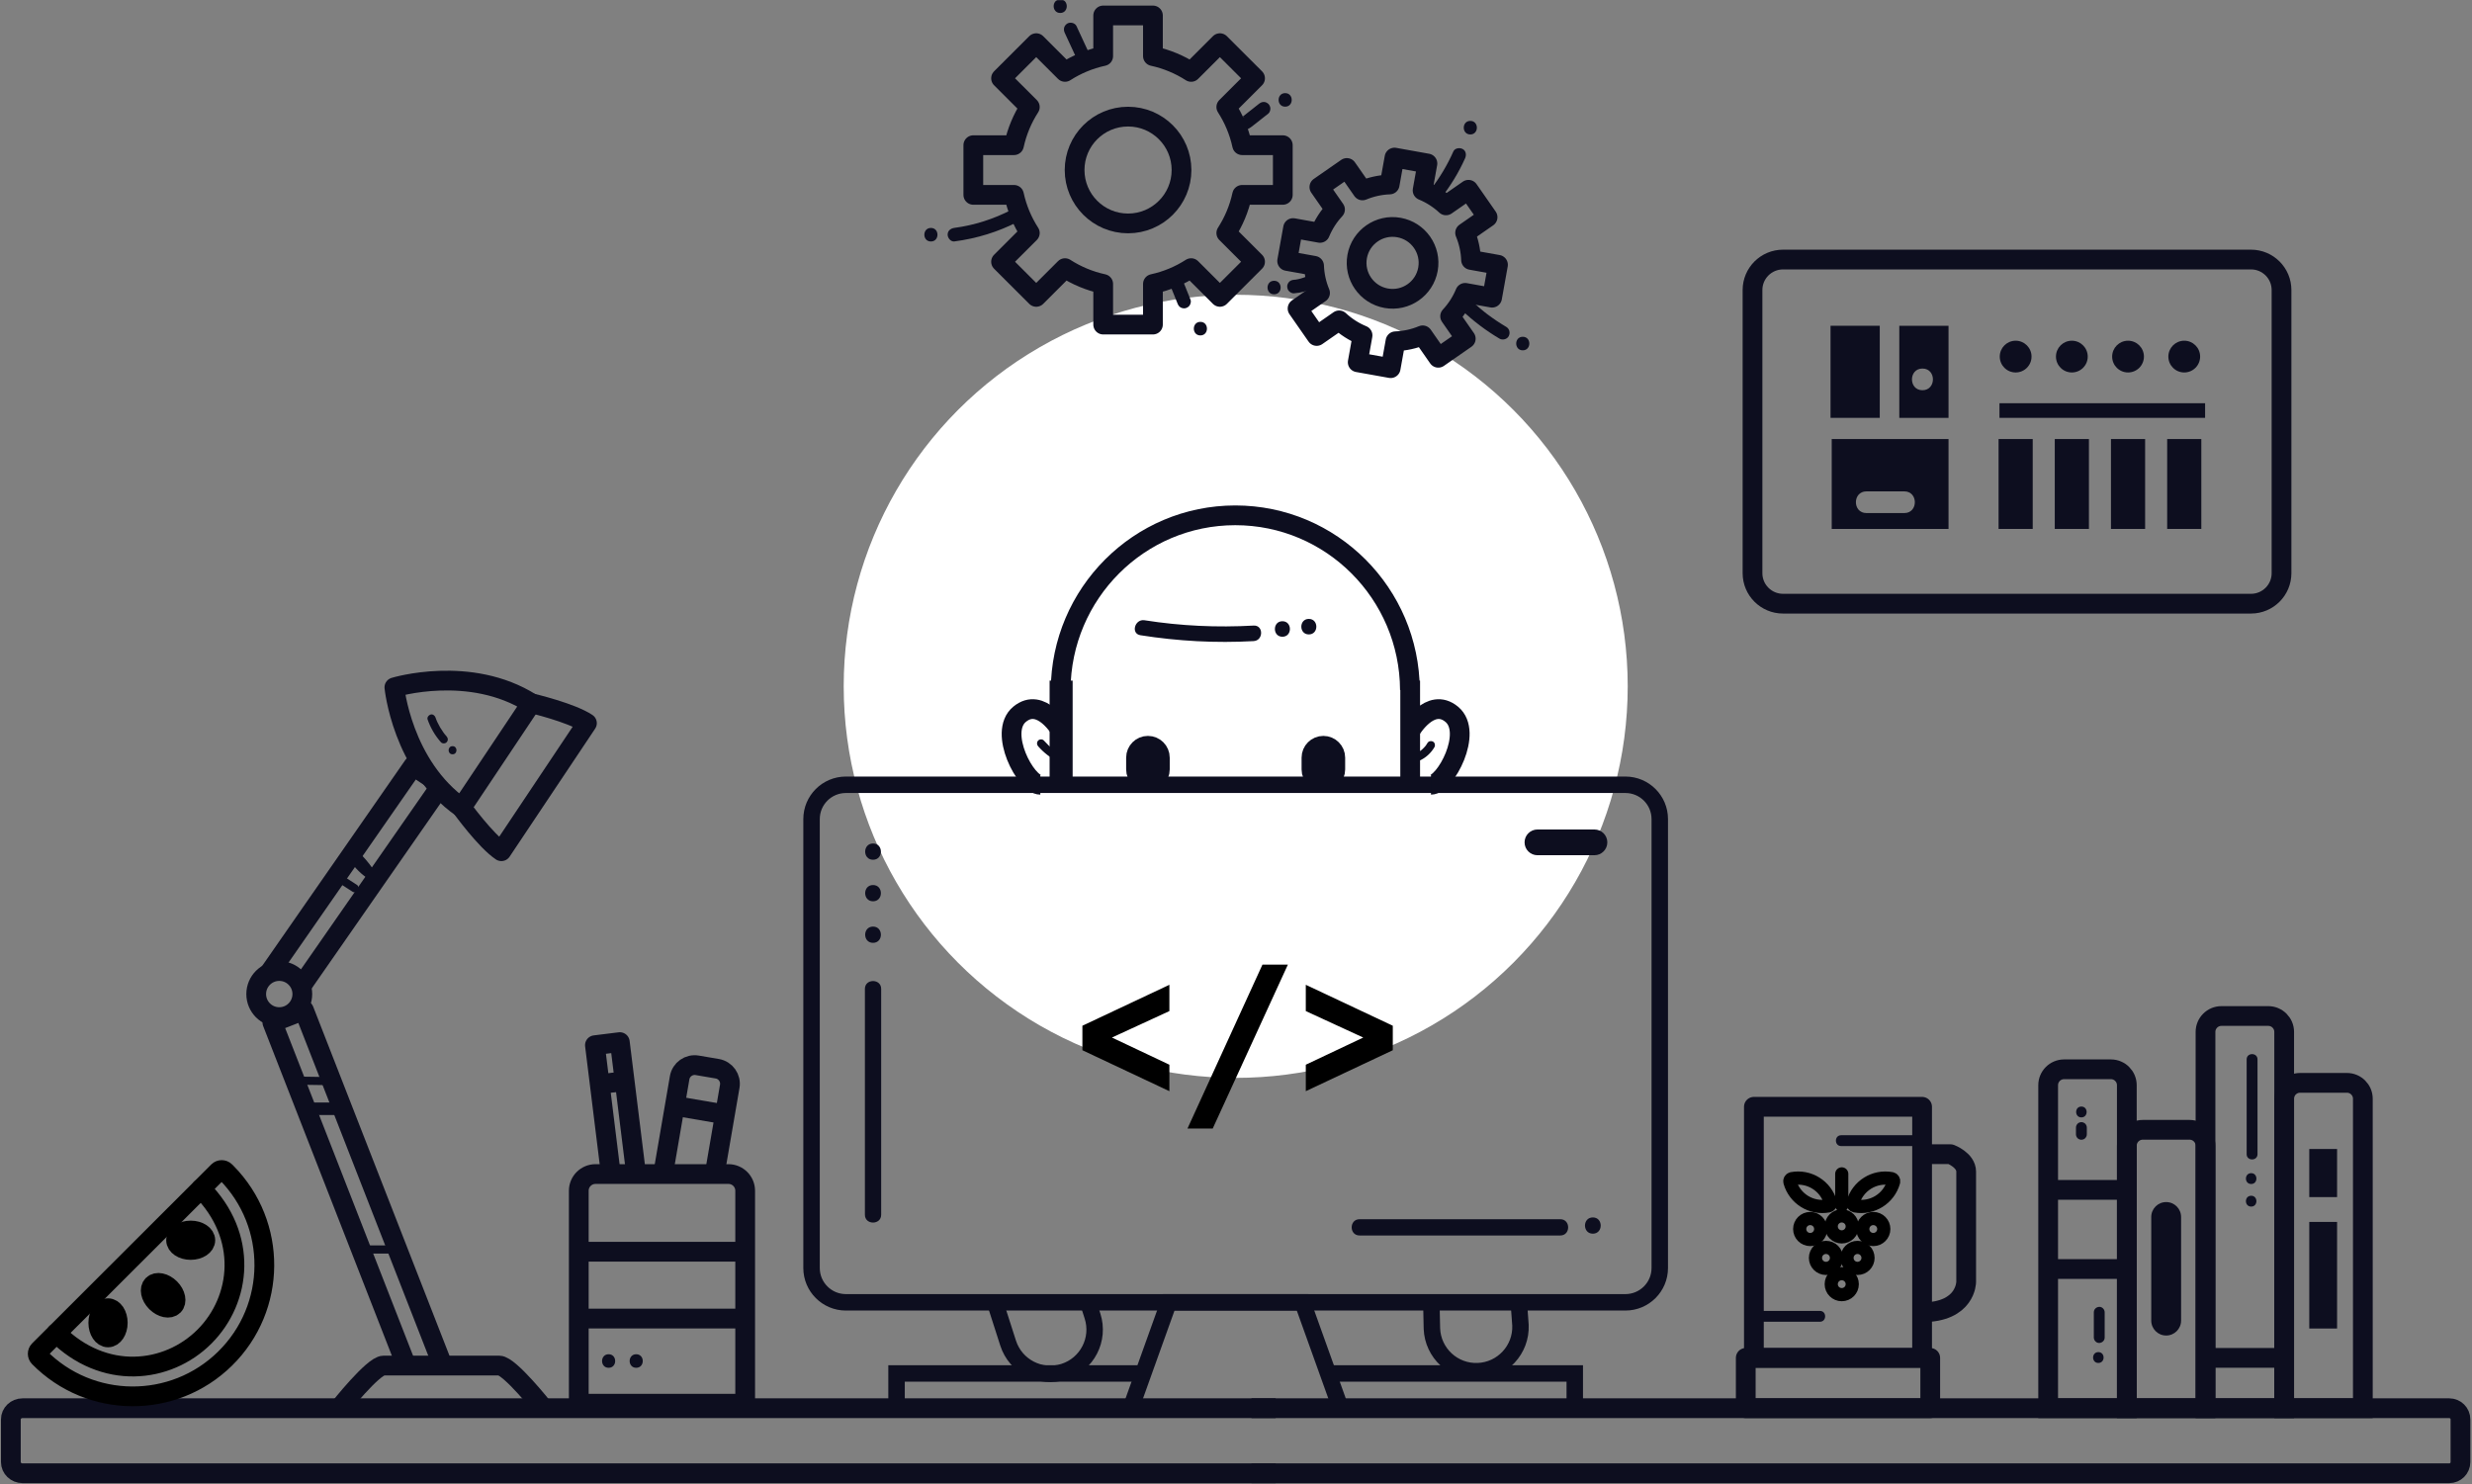 <?xml version="1.0" encoding="UTF-8"?>
<svg viewBox="0 0 751 451" version="1.1" xmlns="http://www.w3.org/2000/svg" xmlns:xlink="http://www.w3.org/1999/xlink">
    <rect x="0" y="0" width="751" height="451" fill="#808080" stroke="none"/>
    <defs>
        <polygon id="path-1" points="0 450.282 749.143 450.282 749.143 0 0 0"></polygon>
    </defs>
    <g id="Layouts" stroke="none" stroke-width="1" fill="none" fill-rule="evenodd">
        <g id="Desktop-HD" transform="translate(-576, -632)">
            <g id="Clay-working" transform="translate(576, 631)">
                <ellipse id="Oval" fill="#FFFFFF" cx="375.412" cy="209.534" rx="119.093" ry="118.969"></ellipse>
                <g id="Group-172" stroke-width="1" transform="translate(0.824, 0.823)">
                    <path d="M379.376,428.052 L743.275,428.052 C745.146,428.052 746.67,429.567 746.67,431.444 L746.67,444.412 C746.67,446.289 745.146,447.812 743.275,447.812 L379.376,447.812" id="Stroke-1" stroke="#0D0E1F" stroke-width="6"></path>
                    <path d="M386.729,447.812 L6.025,447.812 C4.068,447.812 2.473,446.289 2.473,444.412 L2.473,431.444 C2.473,429.567 4.068,428.052 6.025,428.052 L386.729,428.052" id="Stroke-3" stroke="#0D0E1F" stroke-width="6"></path>
                    <polyline id="Stroke-5" stroke="#0D0E1F" stroke-width="5" points="406.44 428.052 394.901 395.877 374.571 395.877 354.242 395.877 342.704 428.052"></polyline>
                    <path d="M492.978,395.877 L256.165,395.877 C250.399,395.877 245.726,391.208 245.726,385.448 L245.726,249.053 C245.726,243.293 250.399,238.624 256.165,238.624 L492.978,238.624 C498.743,238.624 503.417,243.293 503.417,249.053 L503.417,385.448 C503.417,391.208 498.743,395.877 492.978,395.877 Z" id="Stroke-7" stroke="#0D0E1F" stroke-width="5"></path>
                    <path d="M483.569,260.03 L466.261,260.03 C464.099,260.03 462.346,258.279 462.346,256.119 C462.346,253.96 464.099,252.209 466.261,252.209 L483.569,252.209 C485.73,252.209 487.484,253.96 487.484,256.119 C487.484,258.279 485.73,260.03 483.569,260.03" id="Fill-9" fill="#0D0E1F"></path>
                    <path d="M266.879,369.257 L266.879,300.647 C266.879,297.469 261.934,297.463 261.934,300.647 L261.934,369.257 C261.934,372.435 266.879,372.441 266.879,369.257" id="Fill-11" fill="#0D0E1F"></path>
                    <path d="M264.407,286.65 C267.588,286.65 267.594,281.71 264.407,281.71 C261.225,281.71 261.22,286.65 264.407,286.65" id="Fill-13" fill="#0D0E1F"></path>
                    <path d="M264.407,274.026 C267.588,274.026 267.594,269.087 264.407,269.087 C261.225,269.087 261.22,274.026 264.407,274.026" id="Fill-15" fill="#0D0E1F"></path>
                    <path d="M264.407,261.403 C267.588,261.403 267.594,256.463 264.407,256.463 C261.225,256.463 261.22,261.403 264.407,261.403" id="Fill-17" fill="#0D0E1F"></path>
                    <path d="M412.209,375.568 L473.198,375.568 C476.379,375.568 476.385,370.628 473.198,370.628 L412.209,370.628 C409.027,370.628 409.022,375.568 412.209,375.568" id="Fill-19" fill="#0D0E1F"></path>
                    <path d="M483.088,375.02 C486.27,375.02 486.275,370.08 483.088,370.08 C479.906,370.08 479.901,375.02 483.088,375.02" id="Fill-21" fill="#0D0E1F"></path>
                    <path d="M225.561,426.673 L175.011,426.673 L175.011,361.977 C175.011,359.174 177.288,356.901 180.094,356.901 L220.479,356.901 C223.286,356.901 225.561,359.174 225.561,361.977 L225.561,426.673 Z" id="Stroke-23" stroke="#0D0E1F" stroke-width="6" stroke-linejoin="round"></path>
                    <line x1="175.012" y1="380.502" x2="225.562" y2="380.502" id="Stroke-25" stroke="#0D0E1F" stroke-width="6" stroke-linejoin="round"></line>
                    <line x1="175.012" y1="400.811" x2="225.562" y2="400.811" id="Stroke-27" stroke="#0D0E1F" stroke-width="6" stroke-linejoin="round"></line>
                    <path d="M184.078,415.768 C186.729,415.768 186.734,411.651 184.078,411.651 C181.426,411.651 181.421,415.768 184.078,415.768" id="Fill-29" fill="#0D0E1F"></path>
                    <path d="M192.457,415.768 C195.109,415.768 195.113,411.651 192.457,411.651 C189.806,411.651 189.801,415.768 192.457,415.768" id="Fill-31" fill="#0D0E1F"></path>
                    <polyline id="Stroke-33" stroke="#0D0E1F" stroke-width="6" stroke-linejoin="round" points="192.432 356.897 188.946 328.658 187.479 316.811 179.913 317.749 181.38 329.596 184.751 356.897"></polyline>
                    <line x1="181.377" y1="329.594" x2="188.944" y2="328.66" id="Stroke-35" stroke="#0D0E1F" stroke-width="6" stroke-linejoin="round"></line>
                    <path d="M216.292,356.897 L219.408,338.785 L220.875,330.256 C221.311,327.736 219.614,325.34 217.092,324.904 L211.001,323.866 C208.479,323.431 206.081,325.126 205.652,327.646 L204.185,336.175 L200.625,356.897" id="Stroke-37" stroke="#0D0E1F" stroke-width="6" stroke-linejoin="round"></path>
                    <line x1="204.186" y1="336.177" x2="219.409" y2="338.787" id="Stroke-39" stroke="#0D0E1F" stroke-width="6" stroke-linejoin="round"></line>
                    <path d="M89.235,329.749 C93.081,329.807 96.928,329.866 100.775,329.924 C102.366,329.948 102.367,327.478 100.775,327.454 C96.928,327.396 93.081,327.337 89.235,327.279 C87.643,327.255 87.642,329.725 89.235,329.749" id="Fill-41" fill="#0D0E1F"></path>
                    <path d="M94.319,337.628 L101.222,337.628 C101.869,337.628 102.488,337.06 102.458,336.393 C102.428,335.723 101.915,335.158 101.222,335.158 L94.319,335.158 C93.672,335.158 93.053,335.725 93.083,336.393 C93.113,337.062 93.626,337.628 94.319,337.628" id="Fill-43" fill="#0D0E1F"></path>
                    <path d="M95.556,338.965 L101.943,338.965 C102.59,338.965 103.209,338.398 103.179,337.73 C103.149,337.061 102.636,336.495 101.943,336.495 L95.556,336.495 C94.909,336.495 94.289,337.063 94.319,337.73 C94.349,338.4 94.863,338.965 95.556,338.965" id="Fill-45" fill="#0D0E1F"></path>
                    <path d="M111.215,381.057 L119.045,381.057 C119.692,381.057 120.311,380.49 120.281,379.822 C120.25,379.153 119.738,378.587 119.045,378.587 L111.215,378.587 C110.568,378.587 109.948,379.155 109.979,379.822 C110.008,380.492 110.522,381.057 111.215,381.057" id="Fill-47" fill="#0D0E1F"></path>
                    <path d="M100.154,267.161 C102.202,268.482 104.251,269.805 106.299,271.128 C106.843,271.479 107.688,271.257 107.991,270.685 C108.315,270.07 108.128,269.37 107.547,268.995 C105.499,267.672 103.451,266.351 101.402,265.028 C100.858,264.676 100.013,264.899 99.711,265.471 C99.386,266.085 99.573,266.785 100.154,267.161" id="Fill-49" fill="#0D0E1F"></path>
                    <path d="M105.286,261.349 C106.919,263.881 109.102,266.023 111.674,267.596 C112.226,267.933 113.058,267.734 113.366,267.153 C113.684,266.55 113.511,265.824 112.922,265.464 C112.627,265.283 112.337,265.096 112.053,264.9 C111.918,264.807 111.783,264.713 111.651,264.616 C111.585,264.567 111.519,264.518 111.453,264.469 C111.414,264.44 111.147,264.273 111.39,264.422 C111.118,264.254 110.87,264.004 110.63,263.794 C110.37,263.567 110.117,263.333 109.871,263.092 C109.388,262.621 108.932,262.124 108.504,261.605 C108.399,261.477 108.295,261.35 108.196,261.219 C108.357,261.434 108.213,261.24 108.179,261.195 C108.131,261.13 108.082,261.063 108.033,260.997 C107.821,260.705 107.617,260.406 107.421,260.102 C107.072,259.56 106.308,259.287 105.73,259.659 C105.187,260.009 104.911,260.768 105.286,261.349" id="Fill-51" fill="#0D0E1F"></path>
                    <path d="M106.231,260.686 C107.02,261.426 107.772,262.204 108.48,263.022 C108.823,263.42 109.155,263.827 109.48,264.24 C109.574,264.36 109.339,264.055 109.479,264.24 C109.516,264.288 109.552,264.336 109.588,264.384 C109.669,264.492 109.751,264.6 109.83,264.709 C109.999,264.939 110.164,265.172 110.326,265.406 C110.693,265.936 111.427,266.23 112.017,265.849 C112.545,265.509 112.854,264.728 112.461,264.16 C111.152,262.27 109.657,260.512 107.979,258.94 C107.507,258.498 106.692,258.438 106.231,258.94 C105.79,259.42 105.727,260.214 106.231,260.686" id="Fill-53" fill="#0D0E1F"></path>
                    <path d="M129.09,218.814 C129.982,221.355 131.341,223.674 133.125,225.692 C133.555,226.177 134.441,226.163 134.874,225.692 C135.35,225.174 135.332,224.463 134.874,223.945 C134.682,223.728 134.494,223.507 134.311,223.283 C134.266,223.226 134.22,223.169 134.175,223.113 C133.959,222.841 134.254,223.223 134.136,223.061 C134.05,222.945 133.962,222.83 133.877,222.712 C133.527,222.227 133.2,221.727 132.897,221.211 C132.604,220.711 132.334,220.198 132.087,219.673 C132.025,219.542 131.965,219.411 131.907,219.277 C131.894,219.25 131.779,218.979 131.84,219.126 C131.894,219.253 131.808,219.043 131.799,219.022 C131.683,218.736 131.576,218.448 131.474,218.158 C131.261,217.549 130.619,217.08 129.953,217.295 C129.351,217.49 128.861,218.162 129.09,218.814" id="Fill-55" fill="#0D0E1F"></path>
                    <path d="M136.661,229.362 C138.252,229.362 138.255,226.892 136.661,226.892 C135.07,226.892 135.067,229.362 136.661,229.362" id="Fill-57" fill="#0D0E1F"></path>
                    <path d="M640.471,325.072 L626.254,325.072 C623.58,325.072 621.412,327.237 621.412,329.909 L621.412,428.052 L645.313,428.052 L645.313,329.909 C645.313,327.237 643.146,325.072 640.471,325.072 Z" id="Stroke-59" stroke="#0D0E1F" stroke-width="6"></path>
                    <path d="M664.372,343.459 L650.155,343.459 C647.481,343.459 645.313,345.625 645.313,348.296 L645.313,428.052 L669.214,428.052 L669.214,348.296 C669.214,345.625 667.047,343.459 664.372,343.459 Z" id="Stroke-61" stroke="#0D0E1F" stroke-width="6"></path>
                    <path d="M688.273,308.88 L674.056,308.88 C671.382,308.88 669.214,311.046 669.214,313.717 L669.214,428.052 L693.115,428.052 L693.115,313.717 C693.115,311.046 690.948,308.88 688.273,308.88 Z" id="Stroke-63" stroke="#0D0E1F" stroke-width="6"></path>
                    <path d="M712.174,329.189 L697.957,329.189 C695.283,329.189 693.115,331.354 693.115,334.026 L693.115,428.052 L717.016,428.052 L717.016,334.026 C717.016,331.354 714.849,329.189 712.174,329.189 Z" id="Stroke-65" stroke="#0D0E1F" stroke-width="6"></path>
                    <line x1="621.412" y1="361.71" x2="645.313" y2="361.71" id="Stroke-67" stroke="#0D0E1F" stroke-width="6"></line>
                    <line x1="621.412" y1="385.756" x2="645.313" y2="385.756" id="Stroke-69" stroke="#0D0E1F" stroke-width="6"></line>
                    <path d="M657.264,405.963 L657.264,405.963 C654.76,405.963 652.731,403.936 652.731,401.434 L652.731,369.943 C652.731,367.441 654.76,365.414 657.264,365.414 C659.768,365.414 661.797,367.441 661.797,369.943 L661.797,401.434 C661.797,403.936 659.768,405.963 657.264,405.963" id="Fill-71" fill="#0D0E1F"></path>
                    <line x1="669.214" y1="412.755" x2="693.115" y2="412.755" id="Stroke-73" stroke="#0D0E1F" stroke-width="6"></line>
                    <mask id="mask-2" fill="white">
                        <use xlink:href="#path-1"></use>
                    </mask>
                    <g id="Clip-76"></g>
                    <polygon id="Fill-75" fill="#0D0E1F" mask="url(#mask-2)" points="700.739 363.904 709.187 363.904 709.187 349.29 700.739 349.29"></polygon>
                    <polygon id="Fill-77" fill="#0D0E1F" mask="url(#mask-2)" points="700.739 403.834 709.187 403.834 709.187 371.449 700.739 371.449"></polygon>
                    <path d="M681.715,322.053 L681.715,350.869 C681.715,352.988 685.011,352.991 685.011,350.869 L685.011,322.053 C685.011,319.934 681.715,319.93 681.715,322.053" id="Fill-78" fill="#0D0E1F" mask="url(#mask-2)"></path>
                    <path d="M683.088,359.925 C685.209,359.925 685.212,356.632 683.088,356.632 C680.967,356.632 680.963,359.925 683.088,359.925" id="Fill-79" fill="#0D0E1F" mask="url(#mask-2)"></path>
                    <path d="M683.088,366.787 C685.209,366.787 685.212,363.494 683.088,363.494 C680.967,363.494 680.963,366.787 683.088,366.787" id="Fill-80" fill="#0D0E1F" mask="url(#mask-2)"></path>
                    <path d="M635.285,398.896 L635.285,406.58 C635.285,407.441 636.044,408.267 636.934,408.227 C637.827,408.186 638.582,407.503 638.582,406.58 L638.582,398.896 C638.582,398.034 637.824,397.209 636.934,397.25 C636.041,397.289 635.285,397.973 635.285,398.896" id="Fill-81" fill="#0D0E1F" mask="url(#mask-2)"></path>
                    <path d="M636.659,414.299 C638.781,414.299 638.784,411.005 636.659,411.005 C634.538,411.005 634.535,414.299 636.659,414.299" id="Fill-82" fill="#0D0E1F" mask="url(#mask-2)"></path>
                    <path d="M629.86,342.773 L629.86,344.832 C629.86,345.254 630.044,345.698 630.343,345.996 C630.492,346.156 630.668,346.27 630.873,346.337 C631.07,346.439 631.282,346.487 631.508,346.478 C631.935,346.459 632.377,346.319 632.674,345.996 C632.97,345.673 633.157,345.278 633.157,344.832 L633.157,342.773 C633.157,342.351 632.973,341.907 632.674,341.609 C632.524,341.449 632.348,341.335 632.144,341.268 C631.947,341.165 631.735,341.118 631.508,341.127 C631.081,341.146 630.64,341.286 630.343,341.609 C630.047,341.932 629.86,342.327 629.86,342.773" id="Fill-83" fill="#0D0E1F" mask="url(#mask-2)"></path>
                    <path d="M631.508,339.686 C633.63,339.686 633.633,336.393 631.508,336.393 C629.387,336.393 629.384,339.686 631.508,339.686" id="Fill-84" fill="#0D0E1F" mask="url(#mask-2)"></path>
                    <line x1="427.593" y1="206.967" x2="427.593" y2="238.624" id="Stroke-85" stroke="#0D0E1F" stroke-width="6" stroke-linejoin="round" mask="url(#mask-2)"></line>
                    <line x1="321.549" y1="238.624" x2="321.549" y2="206.967" id="Stroke-86" stroke="#0D0E1F" stroke-width="7" stroke-linejoin="round" mask="url(#mask-2)"></line>
                    <path d="M321.549,222.233 C321.549,222.233 315.506,211.728 308.912,217.218 C302.319,222.707 310.835,238.624 315.23,238.624" id="Stroke-87" stroke="#0D0E1F" stroke-width="6" stroke-linejoin="round" mask="url(#mask-2)"></path>
                    <path d="M427.593,222.233 C427.593,222.233 433.638,211.728 440.231,217.218 C446.824,222.707 438.307,238.624 433.912,238.624" id="Stroke-88" stroke="#0D0E1F" stroke-width="6" stroke-linejoin="round" mask="url(#mask-2)"></path>
                    <path d="M347.923,238.075 L347.923,238.075 C345.647,238.075 343.802,236.232 343.802,233.958 L343.802,230.391 C343.802,228.117 345.647,226.274 347.923,226.274 C350.199,226.274 352.044,228.117 352.044,230.391 L352.044,233.958 C352.044,236.232 350.199,238.075 347.923,238.075" id="Fill-89" fill="#0D0E1F" mask="url(#mask-2)"></path>
                    <path d="M347.923,238.075 L347.923,238.075 C345.647,238.075 343.802,236.232 343.802,233.958 L343.802,230.391 C343.802,228.117 345.647,226.274 347.923,226.274 C350.199,226.274 352.044,228.117 352.044,230.391 L352.044,233.958 C352.044,236.232 350.199,238.075 347.923,238.075 Z" id="Stroke-90" stroke="#0D0E1F" stroke-width="5" mask="url(#mask-2)"></path>
                    <path d="M401.22,238.075 L401.22,238.075 C403.496,238.075 405.34,236.232 405.34,233.958 L405.34,230.391 C405.34,228.117 403.496,226.274 401.22,226.274 C398.944,226.274 397.099,228.117 397.099,230.391 L397.099,233.958 C397.099,236.232 398.944,238.075 401.22,238.075" id="Fill-91" fill="#0D0E1F" mask="url(#mask-2)"></path>
                    <path d="M401.22,238.075 L401.22,238.075 C403.496,238.075 405.34,236.232 405.34,233.958 L405.34,230.391 C405.34,228.117 403.496,226.274 401.22,226.274 C398.944,226.274 397.099,228.117 397.099,230.391 L397.099,233.958 C397.099,236.232 398.944,238.075 401.22,238.075 Z" id="Stroke-92" stroke="#0D0E1F" stroke-width="5" mask="url(#mask-2)"></path>
                    <path d="M314.57,226.935 C316.245,228.844 318.3,230.442 320.564,231.595 C321.14,231.889 321.932,231.765 322.255,231.152 C322.554,230.588 322.427,229.775 321.812,229.463 C321.276,229.189 320.751,228.893 320.242,228.571 C319.995,228.415 319.751,228.252 319.511,228.084 C319.391,228 319.272,227.915 319.153,227.829 C319.087,227.781 319.022,227.732 318.958,227.683 C318.908,227.646 318.713,227.528 318.937,227.669 C318.455,227.365 318.017,226.913 317.604,226.524 C317.154,226.099 316.726,225.653 316.319,225.189 C315.891,224.701 315.001,224.719 314.57,225.189 C314.092,225.708 314.114,226.415 314.57,226.935" id="Fill-93" fill="#0D0E1F" mask="url(#mask-2)"></path>
                    <path d="M430.343,231.324 C432.269,230.501 433.91,229 434.962,227.196 C435.288,226.638 435.11,225.819 434.519,225.507 C433.927,225.195 433.176,225.354 432.827,225.95 C432.711,226.149 432.588,226.344 432.457,226.534 C432.388,226.633 432.317,226.73 432.246,226.827 C432.12,226.994 432.391,226.643 432.297,226.759 C432.262,226.802 432.228,226.845 432.193,226.887 C431.899,227.242 431.576,227.573 431.231,227.879 C431.149,227.952 431.064,228.023 430.98,228.092 C430.938,228.127 430.894,228.161 430.851,228.196 C430.735,228.289 431.087,228.019 430.919,228.143 C430.733,228.28 430.544,228.411 430.349,228.535 C429.949,228.788 429.53,229.006 429.095,229.191 C428.831,229.305 428.599,229.666 428.527,229.93 C428.445,230.225 428.482,230.619 428.651,230.881 C428.821,231.145 429.075,231.376 429.391,231.449 C429.737,231.528 430.019,231.462 430.343,231.324" id="Fill-94" fill="#0D0E1F" mask="url(#mask-2)"></path>
                    <polyline id="Stroke-95" stroke="#0D0E1F" stroke-width="5" mask="url(#mask-2)" points="347.353 417.489 271.549 417.489 271.549 428.052"></polyline>
                    <polyline id="Stroke-96" stroke="#0D0E1F" stroke-width="5" mask="url(#mask-2)" points="401.79 417.489 477.594 417.489 477.594 428.052"></polyline>
                    <path d="M329.744,395.877 L331.088,400.06 C333.354,407.132 329.464,414.706 322.385,416.97 C315.305,419.243 307.722,415.348 305.448,408.276 L301.467,395.877" id="Stroke-97" stroke="#0D0E1F" stroke-width="5" mask="url(#mask-2)"></path>
                    <path d="M460.589,395.877 L461.1,402.833 C461.388,410.257 455.599,416.51 448.169,416.797 C440.741,417.093 434.489,411.307 434.194,403.887 L434.022,395.877" id="Stroke-98" stroke="#0D0E1F" stroke-width="5" mask="url(#mask-2)"></path>
                    <polygon id="Stroke-99" stroke="#0D0E1F" stroke-width="6" stroke-linejoin="round" mask="url(#mask-2)" points="529.541 428.052 585.585 428.052 585.585 412.755 529.541 412.755"></polygon>
                    <polygon id="Stroke-100" stroke="#0D0E1F" stroke-width="6" stroke-linejoin="round" mask="url(#mask-2)" points="532.014 412.755 583.113 412.755 583.113 336.461 532.014 336.461"></polygon>
                    <path d="M583.113,350.869 L591.767,350.869 C591.767,350.869 596.506,352.653 596.506,356.152 L596.506,389.702 C596.506,389.702 596.506,398.896 583.113,398.896" id="Stroke-101" stroke="#0D0E1F" stroke-width="6" stroke-linejoin="round" mask="url(#mask-2)"></path>
                    <path d="M532.838,401.778 L552.069,401.778 C554.19,401.778 554.193,398.485 552.069,398.485 L532.838,398.485 C530.717,398.485 530.713,401.778 532.838,401.778" id="Fill-102" fill="#0D0E1F" mask="url(#mask-2)"></path>
                    <path d="M558.524,348.399 L584.652,348.399 C586.773,348.399 586.776,345.106 584.652,345.106 L584.074,345.106 C581.953,345.106 581.949,348.399 584.074,348.399 L584.652,348.399 C586.773,348.399 586.776,345.106 584.652,345.106 L558.524,345.106 C556.404,345.106 556.4,348.399 558.524,348.399" id="Fill-103" fill="#0D0E1F" mask="url(#mask-2)"></path>
                    <path d="M358.125,51.836 C358.125,60.796 350.854,68.061 341.884,68.061 C332.915,68.061 325.643,60.796 325.643,51.836 C325.643,42.876 332.915,35.612 341.884,35.612 C350.854,35.612 358.125,42.876 358.125,51.836 Z" id="Stroke-104" stroke="#0D0E1F" stroke-width="6" stroke-linejoin="round" mask="url(#mask-2)"></path>
                    <path d="M388.895,59.384 L388.895,44.29 L376.542,44.29 C375.631,40.1 373.979,36.189 371.729,32.696 L380.467,23.966 L369.784,13.294 L361.044,22.023 C357.548,19.776 353.633,18.124 349.439,17.215 L349.439,4.875 L334.329,4.875 L334.329,17.215 C330.135,18.124 326.221,19.776 322.724,22.023 L313.985,13.294 L303.301,23.966 L312.039,32.696 C309.79,36.189 308.137,40.1 307.227,44.29 L294.874,44.29 L294.874,59.384 L307.227,59.384 C308.137,63.573 309.79,67.483 312.039,70.977 L303.301,79.706 L313.985,90.379 L322.724,81.65 C326.221,83.897 330.135,85.549 334.329,86.457 L334.329,98.797 L349.439,98.797 L349.439,86.457 C353.633,85.549 357.548,83.897 361.044,81.65 L369.784,90.379 L380.467,79.706 L371.729,70.977 C373.979,67.483 375.631,63.573 376.542,59.384 L388.895,59.384 Z" id="Stroke-105" stroke="#0D0E1F" stroke-width="6" stroke-linejoin="round" mask="url(#mask-2)"></path>
                    <path d="M432.997,81.976 C431.931,87.909 426.253,91.856 420.313,90.792 C414.374,89.727 410.423,84.054 411.488,78.121 C412.554,72.188 418.233,68.241 424.172,69.306 C430.111,70.369 434.063,76.042 432.997,81.976 Z" id="Stroke-106" stroke="#0D0E1F" stroke-width="6" stroke-linejoin="round" mask="url(#mask-2)"></path>
                    <path d="M452.474,90.625 L454.269,80.63 L446.089,79.164 C445.985,76.282 445.355,73.496 444.281,70.916 L451.106,66.172 L445.3,57.837 L438.476,62.58 C436.427,60.678 434.032,59.12 431.363,58.02 L432.83,49.849 L422.825,48.055 L421.357,56.227 C418.472,56.331 415.683,56.96 413.101,58.033 L408.352,51.215 L400.008,57.015 L404.757,63.833 C402.852,65.879 401.292,68.272 400.191,70.938 L392.012,69.472 L390.216,79.467 L398.396,80.933 C398.501,83.815 399.13,86.601 400.205,89.181 L393.38,93.924 L399.186,102.259 L406.01,97.516 C408.058,99.42 410.454,100.977 413.123,102.077 L411.656,110.248 L421.66,112.041 L423.128,103.87 C426.014,103.766 428.802,103.137 431.385,102.064 L436.133,108.881 L444.477,103.082 L439.729,96.265 C441.634,94.219 443.193,91.825 444.294,89.159 L452.474,90.625 Z" id="Stroke-107" stroke="#0D0E1F" stroke-width="6" stroke-linejoin="round" mask="url(#mask-2)"></path>
                    <path d="M683.036,183.599 L540.865,183.599 C535.745,183.599 531.593,179.452 531.593,174.337 L531.593,88.301 C531.593,83.185 535.745,79.038 540.865,79.038 L683.036,79.038 C688.156,79.038 692.308,83.185 692.308,88.301 L692.308,174.337 C692.308,179.452 688.156,183.599 683.036,183.599 Z" id="Stroke-108" stroke="#0D0E1F" stroke-width="6" stroke-linejoin="round" mask="url(#mask-2)"></path>
                    <path d="M329.82,15.886 C328.617,13.288 327.415,10.689 326.212,8.092 C325.758,7.111 324.266,6.791 323.393,7.353 C322.381,8.005 322.168,9.121 322.653,10.169 C323.856,12.767 325.059,15.366 326.262,17.963 C326.715,18.944 328.207,19.265 329.08,18.702 C330.092,18.051 330.305,16.934 329.82,15.886" id="Fill-110" fill="#0D0E1F" mask="url(#mask-2)"></path>
                    <path d="M321.275,4.116 C323.926,4.116 323.93,-0 321.275,-0 C318.623,-0 318.619,4.116 321.275,4.116" id="Fill-111" fill="#0D0E1F" mask="url(#mask-2)"></path>
                    <path d="M374.556,38.972 C375.448,39.787 376.688,40.055 377.826,39.607 C378.816,39.216 379.57,38.571 380.399,37.918 C381.773,36.834 383.147,35.751 384.52,34.667 C384.906,34.363 385.123,33.678 385.123,33.212 C385.123,32.708 384.899,32.104 384.52,31.757 C384.127,31.396 383.611,31.129 383.062,31.154 C382.481,31.18 382.059,31.4 381.606,31.757 L378.419,34.27 C377.906,34.675 377.39,35.076 376.88,35.483 C376.535,35.76 377.274,35.214 376.833,35.515 C376.745,35.575 376.657,35.631 376.566,35.682 C376.505,35.717 376.443,35.75 376.38,35.781 C376.716,35.648 376.785,35.618 376.588,35.692 C376.461,35.727 376.341,35.761 376.211,35.779 C376.393,35.754 376.575,35.73 376.758,35.705 C376.665,35.711 376.581,35.71 376.488,35.701 C376.67,35.725 376.852,35.749 377.035,35.774 C376.834,35.727 376.914,35.77 377.277,35.903 C377.102,35.799 377.167,35.852 377.47,36.061 C376.674,35.335 375.332,35.217 374.556,36.061 C373.829,36.852 373.706,38.197 374.556,38.972" id="Fill-112" fill="#0D0E1F" mask="url(#mask-2)"></path>
                    <path d="M389.613,32.589 C392.264,32.589 392.269,28.473 389.613,28.473 C386.961,28.473 386.956,32.589 389.613,32.589" id="Fill-113" fill="#0D0E1F" mask="url(#mask-2)"></path>
                    <path d="M306.482,63.919 C301.08,66.715 295.169,68.619 289.13,69.415 C288.026,69.561 287.069,70.257 287.069,71.473 C287.069,72.473 288.019,73.678 289.13,73.532 C295.934,72.634 302.462,70.631 308.561,67.473 C310.917,66.254 308.836,62.701 306.482,63.919" id="Fill-114" fill="#0D0E1F" mask="url(#mask-2)"></path>
                    <path d="M281.989,73.549 C284.64,73.549 284.645,69.433 281.989,69.433 C279.337,69.433 279.333,73.549 281.989,73.549" id="Fill-115" fill="#0D0E1F" mask="url(#mask-2)"></path>
                    <path d="M354.692,86.872 C355.428,88.7 356.164,90.529 356.9,92.357 C357.107,92.873 357.347,93.295 357.846,93.587 C358.288,93.845 358.939,93.954 359.434,93.795 C359.933,93.633 360.413,93.324 360.665,92.849 C360.908,92.391 361.076,91.765 360.873,91.263 C360.137,89.434 359.401,87.606 358.666,85.777 C358.457,85.261 358.218,84.839 357.719,84.547 C357.277,84.289 356.626,84.18 356.131,84.34 C355.633,84.501 355.152,84.81 354.9,85.286 C354.657,85.743 354.489,86.369 354.692,86.872" id="Fill-116" fill="#0D0E1F" mask="url(#mask-2)"></path>
                    <path d="M363.857,102.091 C366.509,102.091 366.513,97.974 363.857,97.974 C361.206,97.974 361.201,102.091 363.857,102.091" id="Fill-117" fill="#0D0E1F" mask="url(#mask-2)"></path>
                    <path d="M396.468,83.979 C396.134,84.154 395.793,84.314 395.446,84.461 C395.61,84.392 395.774,84.323 395.938,84.254 C394.863,84.703 393.739,85.011 392.585,85.174 L393.133,85.1 C392.852,85.138 392.571,85.167 392.29,85.189 C391.737,85.231 391.234,85.39 390.833,85.792 C390.476,86.148 390.206,86.735 390.229,87.248 C390.253,87.779 390.428,88.332 390.833,88.702 C391.218,89.056 391.748,89.347 392.29,89.306 C394.494,89.138 396.586,88.557 398.548,87.533 C399.506,87.034 399.871,85.621 399.287,84.717 C398.658,83.743 397.491,83.445 396.468,83.979" id="Fill-118" fill="#0D0E1F" mask="url(#mask-2)"></path>
                    <path d="M386.248,89.604 C388.899,89.604 388.904,85.487 386.248,85.487 C383.595,85.487 383.591,89.604 386.248,89.604" id="Fill-119" fill="#0D0E1F" mask="url(#mask-2)"></path>
                    <path d="M436.876,60.457 C439.822,56.69 442.327,52.642 444.273,48.27 C444.709,47.289 444.591,46.013 443.533,45.455 C442.637,44.981 441.182,45.143 440.714,46.193 C439.796,48.257 438.759,50.268 437.598,52.207 C437.018,53.176 436.409,54.127 435.77,55.059 C435.451,55.525 435.125,55.987 434.792,56.443 C434.626,56.671 434.457,56.898 434.286,57.123 C434.202,57.236 434.115,57.348 434.031,57.46 C434.137,57.323 434.114,57.352 433.963,57.546 C433.301,58.393 433.074,59.642 433.963,60.457 C434.702,61.135 436.168,61.363 436.876,60.457" id="Fill-120" fill="#0D0E1F" mask="url(#mask-2)"></path>
                    <path d="M445.863,41.028 C448.514,41.028 448.519,36.912 445.863,36.912 C443.211,36.912 443.206,41.028 445.863,41.028" id="Fill-121" fill="#0D0E1F" mask="url(#mask-2)"></path>
                    <path d="M443.326,94.469 C446.785,97.737 450.611,100.629 454.706,103.057 C455.633,103.607 457.008,103.297 457.525,102.319 C458.049,101.327 457.775,100.09 456.785,99.502 C454.84,98.35 452.958,97.095 451.15,95.737 C451.045,95.658 450.941,95.578 450.836,95.499 C450.568,95.301 451.049,95.667 450.786,95.462 C450.554,95.281 450.321,95.099 450.091,94.915 C449.657,94.567 449.227,94.213 448.802,93.853 C447.926,93.113 447.073,92.346 446.24,91.558 C445.456,90.818 444.094,90.724 443.326,91.558 C442.588,92.361 442.489,93.679 443.326,94.469" id="Fill-122" fill="#0D0E1F" mask="url(#mask-2)"></path>
                    <path d="M461.796,106.619 C464.449,106.619 464.453,102.502 461.796,102.502 C459.145,102.502 459.14,106.619 461.796,106.619" id="Fill-123" fill="#0D0E1F" mask="url(#mask-2)"></path>
                    <path d="M427.516,209.813 C427.367,180.484 403.675,156.752 374.462,156.752 C345.249,156.752 321.556,180.484 321.408,209.813" id="Stroke-124" stroke="#0D0E1F" stroke-width="6" stroke-linejoin="round" mask="url(#mask-2)"></path>
                    <path d="M345.638,193.186 C357.043,194.986 368.501,195.615 380.033,194.97 C383.054,194.8 383.074,190.082 380.033,190.252 C368.936,190.875 357.874,190.371 346.893,188.638 C343.921,188.168 342.64,192.712 345.638,193.186" id="Fill-125" fill="#0D0E1F" mask="url(#mask-2)"></path>
                    <path d="M388.774,193.649 C391.813,193.649 391.817,188.932 388.774,188.932 C385.736,188.932 385.731,193.649 388.774,193.649" id="Fill-126" fill="#0D0E1F" mask="url(#mask-2)"></path>
                    <path d="M396.801,192.942 C399.84,192.942 399.844,188.225 396.801,188.225 C393.762,188.225 393.758,192.942 396.801,192.942" id="Fill-127" fill="#0D0E1F" mask="url(#mask-2)"></path>
                    <polygon id="Fill-128" fill="#0D0E1F" mask="url(#mask-2)" points="555.297 127.138 570.253 127.138 570.253 99.16 555.297 99.16"></polygon>
                    <polygon id="Fill-129" fill="#0D0E1F" mask="url(#mask-2)" points="606.621 127.138 669.092 127.138 669.092 122.694 606.621 122.694"></polygon>
                    <path d="M616.362,108.524 C616.362,111.187 614.201,113.346 611.535,113.346 C608.869,113.346 606.708,111.187 606.708,108.524 C606.708,105.86 608.869,103.701 611.535,103.701 C614.201,103.701 616.362,105.86 616.362,108.524" id="Fill-130" fill="#0D0E1F" mask="url(#mask-2)"></path>
                    <path d="M633.435,108.524 C633.435,111.187 631.275,113.346 628.608,113.346 C625.942,113.346 623.781,111.187 623.781,108.524 C623.781,105.86 625.942,103.701 628.608,103.701 C631.275,103.701 633.435,105.86 633.435,108.524" id="Fill-131" fill="#0D0E1F" mask="url(#mask-2)"></path>
                    <path d="M650.509,108.524 C650.509,111.187 648.348,113.346 645.682,113.346 C643.016,113.346 640.855,111.187 640.855,108.524 C640.855,105.86 643.016,103.701 645.682,103.701 C648.348,103.701 650.509,105.86 650.509,108.524" id="Fill-132" fill="#0D0E1F" mask="url(#mask-2)"></path>
                    <polygon id="Fill-134" fill="#0D0E1F" mask="url(#mask-2)" points="606.348 160.889 616.723 160.889 616.723 133.573 606.348 133.573"></polygon>
                    <polygon id="Fill-135" fill="#0D0E1F" mask="url(#mask-2)" points="623.421 160.889 633.796 160.889 633.796 133.573 623.421 133.573"></polygon>
                    <polygon id="Fill-136" fill="#0D0E1F" mask="url(#mask-2)" points="640.493 160.889 650.87 160.889 650.87 133.573 640.493 133.573"></polygon>
                    <path d="M583.222,118.742 C578.973,118.742 578.979,112.155 583.222,112.155 C587.472,112.155 587.464,118.742 583.222,118.742 L583.222,118.742 Z M576.186,127.138 L591.142,127.138 L591.142,99.16 L576.186,99.16 L576.186,127.138 Z" id="Fill-146" fill="#0D0E1F" mask="url(#mask-2)"></path>
                    <path d="M566.19,149.479 L577.728,149.479 C581.977,149.479 581.97,156.065 577.728,156.065 L566.19,156.065 C561.94,156.065 561.947,149.479 566.19,149.479 L566.19,149.479 Z M555.657,160.888 L591.142,160.888 L591.142,133.572 L555.657,133.572 L555.657,160.888 Z" id="Fill-147" fill="#0D0E1F" mask="url(#mask-2)"></path>
                    <path d="M558.704,387.165 C560.468,387.165 561.898,388.593 561.898,390.355 C561.898,392.118 560.468,393.546 558.704,393.546 C556.939,393.546 555.509,392.118 555.509,390.355 C555.509,388.593 556.939,387.165 558.704,387.165 Z" id="Stroke-148" stroke="#000000" stroke-width="4" stroke-linecap="round" stroke-linejoin="round" mask="url(#mask-2)"></path>
                    <path d="M558.704,369.615 C560.468,369.615 561.898,371.043 561.898,372.806 C561.898,374.569 560.468,375.997 558.704,375.997 C556.939,375.997 555.509,374.569 555.509,372.806 C555.509,371.043 556.939,369.615 558.704,369.615 Z" id="Stroke-149" stroke="#000000" stroke-width="4" stroke-linecap="round" stroke-linejoin="round" mask="url(#mask-2)"></path>
                    <path d="M549.121,370.412 C550.886,370.412 552.316,371.841 552.316,373.603 C552.316,375.366 550.886,376.795 549.121,376.795 C547.357,376.795 545.927,375.366 545.927,373.603 C545.927,371.841 547.357,370.412 549.121,370.412 Z" id="Stroke-150" stroke="#000000" stroke-width="4" stroke-linecap="round" stroke-linejoin="round" mask="url(#mask-2)"></path>
                    <path d="M568.287,370.412 C570.051,370.412 571.48,371.841 571.48,373.603 C571.48,375.366 570.051,376.795 568.287,376.795 C566.522,376.795 565.092,375.366 565.092,373.603 C565.092,371.841 566.522,370.412 568.287,370.412 Z" id="Stroke-151" stroke="#000000" stroke-width="4" stroke-linecap="round" stroke-linejoin="round" mask="url(#mask-2)"></path>
                    <path d="M563.495,379.187 C565.26,379.187 566.689,380.616 566.689,382.378 C566.689,384.141 565.26,385.57 563.495,385.57 C561.731,385.57 560.301,384.141 560.301,382.378 C560.301,380.616 561.731,379.187 563.495,379.187 Z" id="Stroke-152" stroke="#000000" stroke-width="4" stroke-linecap="round" stroke-linejoin="round" mask="url(#mask-2)"></path>
                    <path d="M553.913,379.187 C555.677,379.187 557.107,380.616 557.107,382.378 C557.107,384.141 555.677,385.57 553.913,385.57 C552.148,385.57 550.718,384.141 550.718,382.378 C550.718,380.616 552.148,379.187 553.913,379.187 Z" id="Stroke-153" stroke="#000000" stroke-width="4" stroke-linecap="round" stroke-linejoin="round" mask="url(#mask-2)"></path>
                    <line x1="558.704" y1="366.424" x2="558.704" y2="356.852" id="Stroke-154" stroke="#000000" stroke-width="4" stroke-linecap="round" stroke-linejoin="round" mask="url(#mask-2)"></line>
                    <path d="M562.757,366.583 C567.959,367.543 573.033,364.38 574.457,359.293 C574.577,358.868 574.329,358.429 573.903,358.309 C573.875,358.301 573.847,358.295 573.818,358.291 C568.617,357.331 563.543,360.493 562.118,365.581 C562,366.006 562.248,366.446 562.672,366.565 C562.7,366.572 562.728,366.579 562.757,366.583 Z" id="Stroke-155" stroke="#000000" stroke-width="4" stroke-linecap="round" stroke-linejoin="round" mask="url(#mask-2)"></path>
                    <path d="M554.651,366.583 C549.448,367.548 544.37,364.384 542.95,359.293 C542.831,358.868 543.079,358.429 543.504,358.309 C543.532,358.301 543.561,358.295 543.589,358.291 C548.79,357.331 553.865,360.493 555.289,365.581 C555.408,366.006 555.16,366.446 554.736,366.565 C554.707,366.572 554.679,366.579 554.651,366.583 Z" id="Stroke-156" stroke="#000000" stroke-width="4" stroke-linecap="round" stroke-linejoin="round" mask="url(#mask-2)"></path>
                    <path d="M164.246,428.052 C164.246,428.052 153.991,415.088 150.852,415.088 L133.271,415.088 L115.69,415.088 C112.551,415.088 102.296,428.052 102.296,428.052" id="Stroke-157" stroke="#0D0E1F" stroke-width="6" stroke-linejoin="round" mask="url(#mask-2)"></path>
                    <polyline id="Stroke-158" stroke="#0D0E1F" stroke-width="6" stroke-linejoin="round" mask="url(#mask-2)" points="122.613 415.085 81.924 310.845 91.517 307.107 133.674 415.085"></polyline>
                    <line x1="132.619" y1="239.562" x2="90.627" y2="299.92" id="Stroke-159" stroke="#0D0E1F" stroke-width="6" stroke-linejoin="round" mask="url(#mask-2)"></line>
                    <polyline id="Stroke-160" stroke="#0D0E1F" stroke-width="6" stroke-linejoin="round" mask="url(#mask-2)" points="80.869 295.968 124.723 232.886 130.006 236.433"></polyline>
                    <path d="M91.023,302.215 C91.023,306.08 87.886,309.214 84.017,309.214 C80.149,309.214 77.012,306.08 77.012,302.215 C77.012,298.35 80.149,295.217 84.017,295.217 C87.886,295.217 91.023,298.35 91.023,302.215 Z" id="Stroke-161" stroke="#0D0E1F" stroke-width="6" stroke-linejoin="round" mask="url(#mask-2)"></path>
                    <path d="M149.996,229.693 L160.585,213.842 C141.926,202.022 118.991,209.022 118.991,209.022 C118.991,209.022 121.32,232.865 139.407,245.543 L149.996,229.693 Z" id="Stroke-162" stroke="#0D0E1F" stroke-width="6" stroke-linejoin="round" mask="url(#mask-2)"></path>
                    <path d="M160.586,213.842 C160.586,213.842 172.656,216.684 177.489,219.905 L164.492,239.357 L151.496,258.809 C146.664,255.588 139.407,245.543 139.407,245.543" id="Stroke-163" stroke="#0D0E1F" stroke-width="6" stroke-linejoin="round" mask="url(#mask-2)"></path>
                    <path d="M60.25,361.335 C74.655,375.721 72.556,395.027 61.295,406.286 C50.033,417.544 30.727,419.659 16.301,405.236 L11.064,410.467 C10.494,411.047 10.494,411.974 11.064,412.554 C26.557,428.255 51.857,428.437 67.574,412.96 C83.292,397.483 83.473,372.209 67.981,356.509 C67.846,356.372 67.711,356.237 67.574,356.102 C66.994,355.534 66.065,355.534 65.485,356.102 L60.25,361.335 Z" id="Stroke-164" stroke="#000000" stroke-width="6" stroke-linecap="round" stroke-linejoin="round" mask="url(#mask-2)"></path>
                    <line x1="16.296" y1="405.237" x2="60.25" y2="361.332" id="Stroke-165" stroke="#000000" stroke-width="6" stroke-linecap="round" stroke-linejoin="round" mask="url(#mask-2)"></line>
                    <path d="M50.833,391.646 C52.567,393.376 53.035,395.719 51.878,396.874 C50.719,398.027 48.379,397.559 46.645,395.83 C44.91,394.1 44.442,391.757 45.597,390.602 C46.752,389.449 49.099,389.914 50.833,391.646 Z" id="Stroke-166" stroke="#000000" stroke-width="6" stroke-linecap="round" stroke-linejoin="round" mask="url(#mask-2)"></path>
                    <path d="M57.113,374.058 C59.566,374.058 61.554,375.38 61.554,377.012 C61.554,378.644 59.566,379.967 57.113,379.967 C54.66,379.967 52.671,378.644 52.671,377.012 C52.671,375.38 54.66,374.058 57.113,374.058 Z" id="Stroke-167" stroke="#000000" stroke-width="6" stroke-linecap="round" stroke-linejoin="round" mask="url(#mask-2)"></path>
                    <path d="M34.954,402.1 C34.954,404.554 33.629,406.537 31.996,406.537 C30.363,406.537 29.035,404.554 29.035,402.1 C29.035,399.647 30.36,397.666 31.996,397.666 C33.632,397.666 34.954,399.652 34.954,402.1 Z" id="Stroke-168" stroke="#000000" stroke-width="6" stroke-linecap="round" stroke-linejoin="round" mask="url(#mask-2)"></path>
                    <polygon id="Fill-169" fill="#000000" mask="url(#mask-2)" points="328.011 319.281 328.011 311.839 354.44 299.398 354.44 307.385 336.984 315.424 354.44 323.682 354.44 331.722"></polygon>
                    <polygon id="Fill-170" fill="#000000" mask="url(#mask-2)" points="382.719 293.259 390.442 293.259 367.601 343.076 359.933 343.076"></polygon>
                    <polygon id="Fill-171" fill="#000000" mask="url(#mask-2)" points="422.309 311.839 422.309 319.281 395.88 331.722 395.88 323.682 413.336 315.424 395.88 307.385 395.88 299.398"></polygon>
                    <path d="M667.582,108.524 C667.582,111.187 665.421,113.346 662.755,113.346 C660.089,113.346 657.928,111.187 657.928,108.524 C657.928,105.86 660.089,103.701 662.755,103.701 C665.421,103.701 667.582,105.86 667.582,108.524" id="Fill-133" fill="#0D0E1F" mask="url(#mask-2)"></path>
                    <polygon id="Fill-137" fill="#0D0E1F" mask="url(#mask-2)" points="657.568 160.889 667.943 160.889 667.943 133.573 657.568 133.573"></polygon>
                </g>
            </g>
        </g>
    </g>
</svg>
